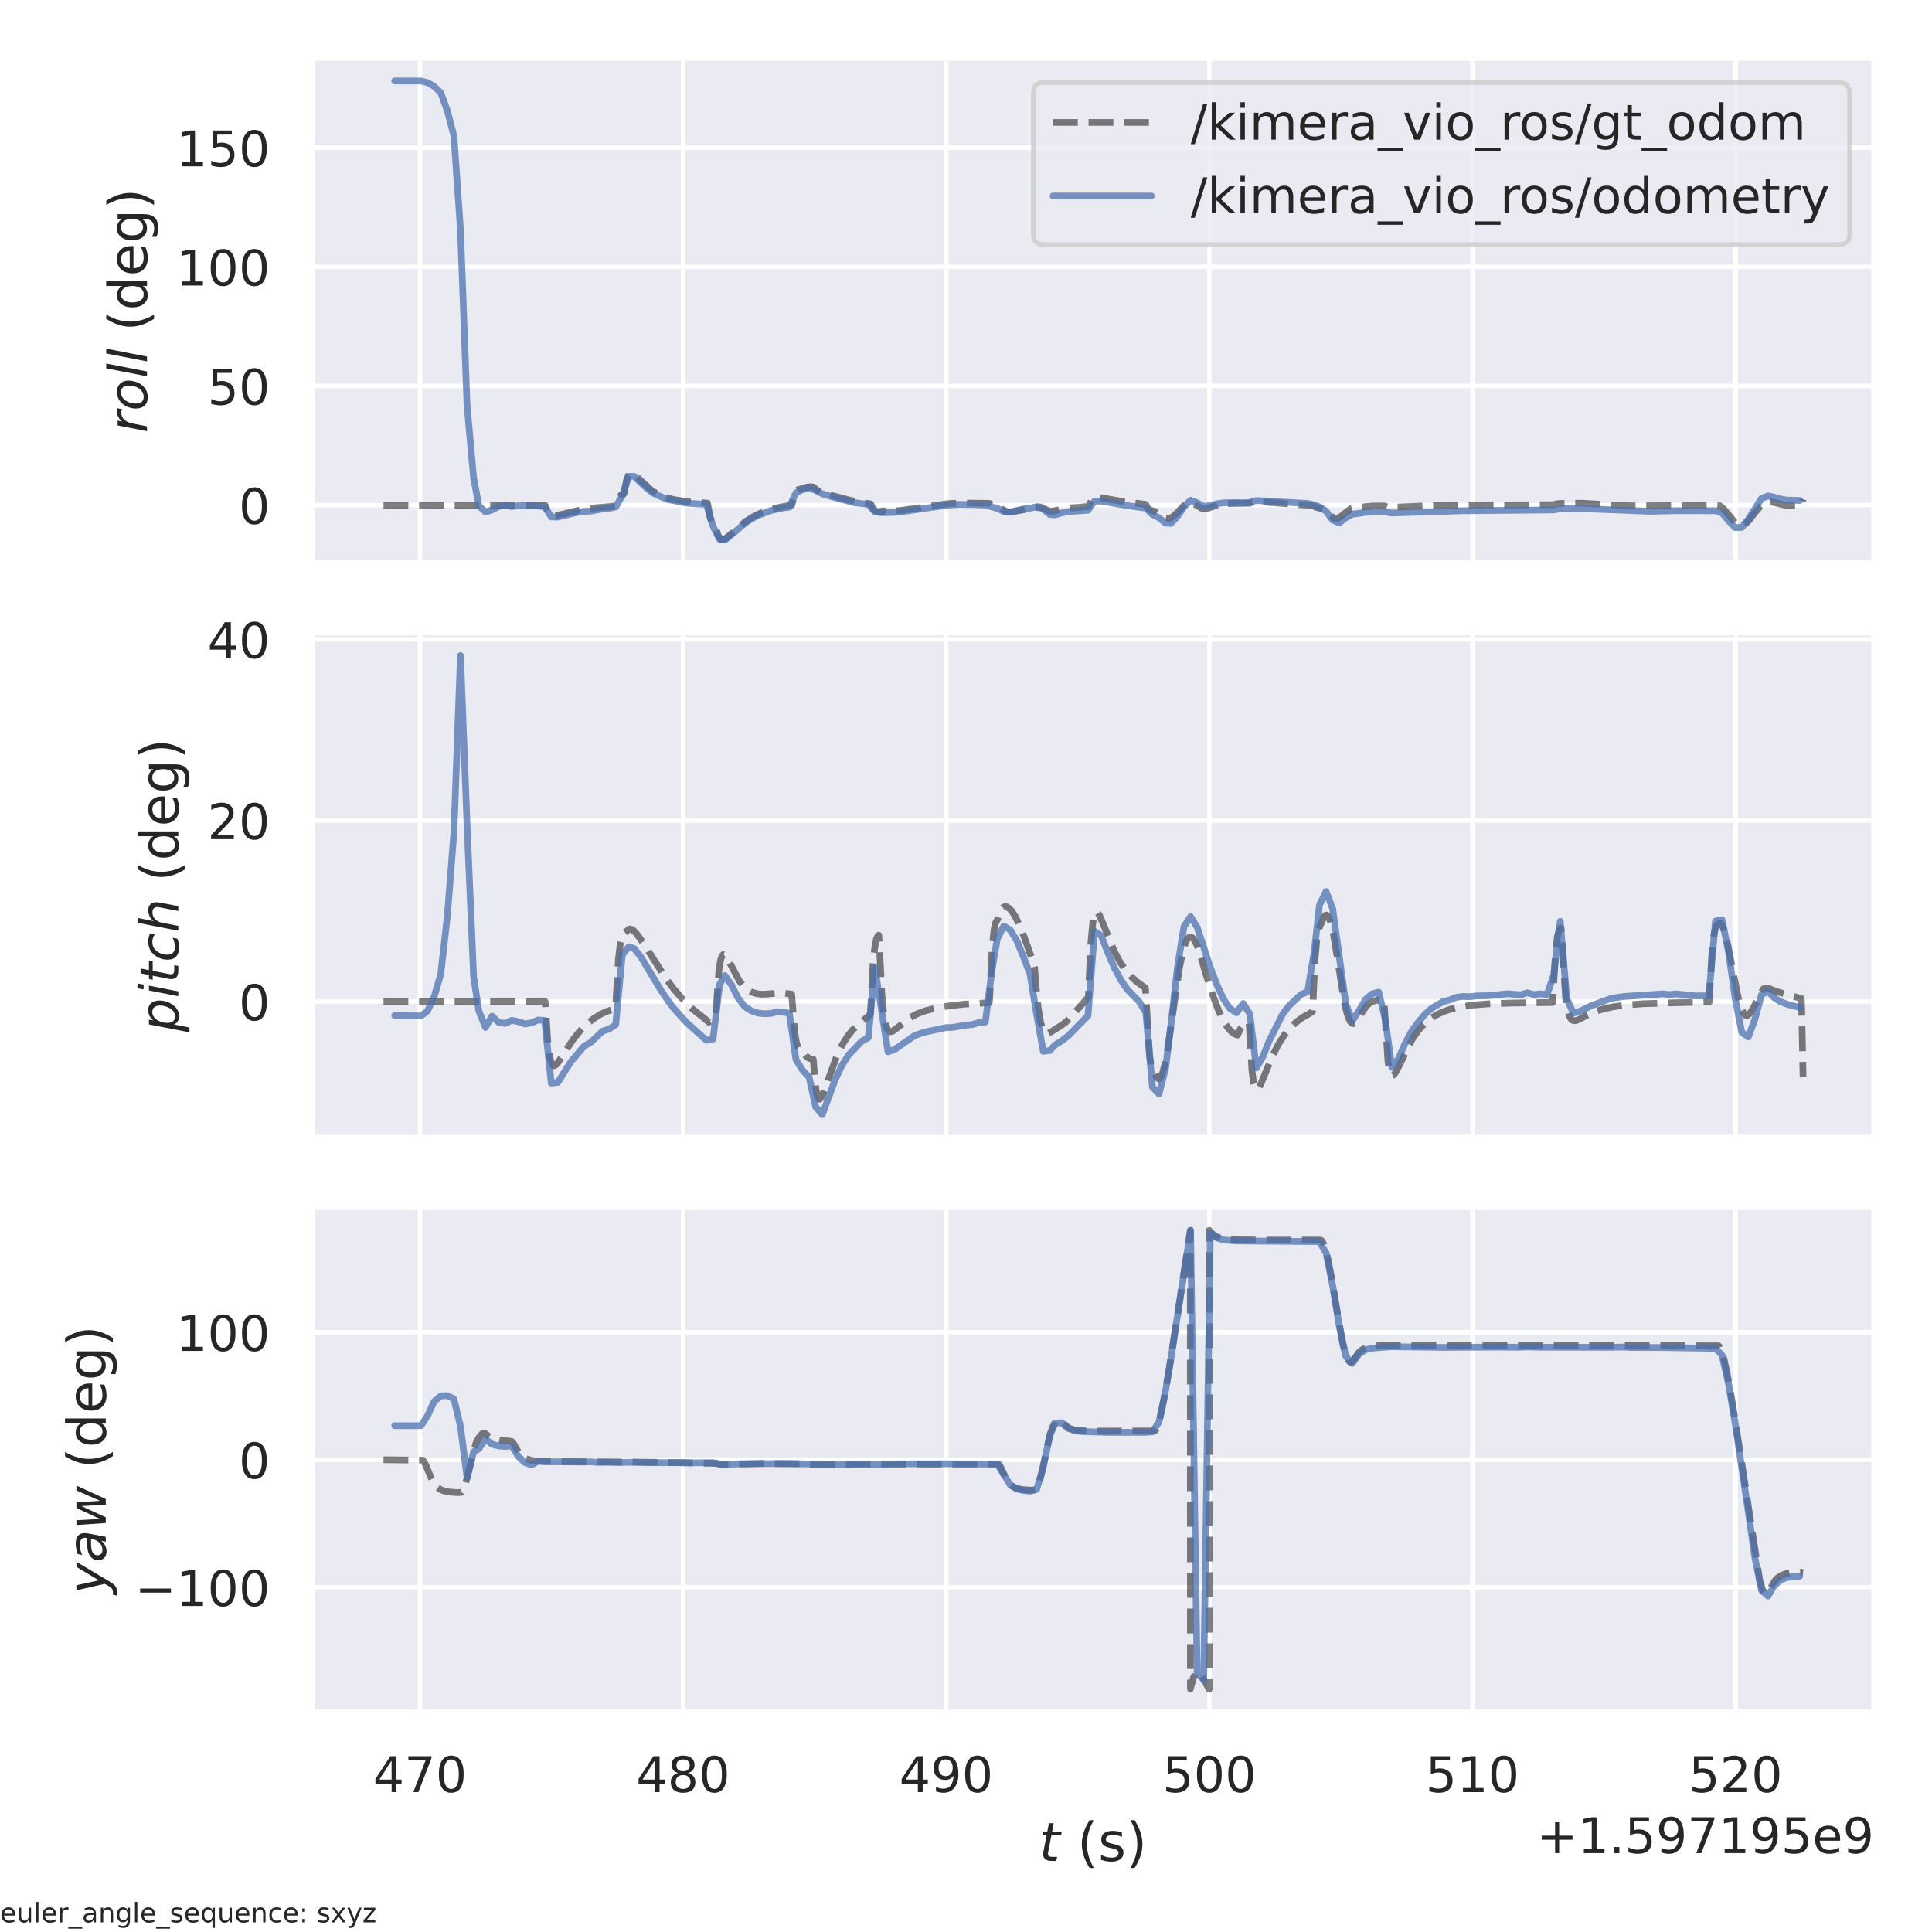 <?xml version="1.0" encoding="utf-8" standalone="no"?>
<!DOCTYPE svg PUBLIC "-//W3C//DTD SVG 1.1//EN"
  "http://www.w3.org/Graphics/SVG/1.1/DTD/svg11.dtd">
<!-- Created with matplotlib (https://matplotlib.org/) -->
<svg height="432pt" version="1.1" viewBox="0 0 432 432" width="432pt" xmlns="http://www.w3.org/2000/svg" xmlns:xlink="http://www.w3.org/1999/xlink">
 <defs>
  <style type="text/css">*{stroke-linecap:butt;stroke-linejoin:round;}</style>
 </defs>
 <g id="figure_1">
  <g id="patch_1">
   <path d="M 0 432 
L 432 432 
L 432 0 
L 0 0 
z
" style="fill:#ffffff;"/>
  </g>
  <g id="axes_1">
   <g id="patch_2">
    <path d="M 69.885 125.873 
L 419.04 125.873 
L 419.04 12.96 
L 69.885 12.96 
z
" style="fill:#eaeaf2;"/>
   </g>
   <g id="matplotlib.axis_1">
    <g id="xtick_1">
     <g id="line2d_1">
      <path clip-path="url(#pab11f652d5)" d="M 93.907 125.873 
L 93.907 12.96 
" style="fill:none;stroke:#ffffff;stroke-linecap:round;"/>
     </g>
    </g>
    <g id="xtick_2">
     <g id="line2d_2">
      <path clip-path="url(#pab11f652d5)" d="M 152.743 125.873 
L 152.743 12.96 
" style="fill:none;stroke:#ffffff;stroke-linecap:round;"/>
     </g>
    </g>
    <g id="xtick_3">
     <g id="line2d_3">
      <path clip-path="url(#pab11f652d5)" d="M 211.579 125.873 
L 211.579 12.96 
" style="fill:none;stroke:#ffffff;stroke-linecap:round;"/>
     </g>
    </g>
    <g id="xtick_4">
     <g id="line2d_4">
      <path clip-path="url(#pab11f652d5)" d="M 270.415 125.873 
L 270.415 12.96 
" style="fill:none;stroke:#ffffff;stroke-linecap:round;"/>
     </g>
    </g>
    <g id="xtick_5">
     <g id="line2d_5">
      <path clip-path="url(#pab11f652d5)" d="M 329.251 125.873 
L 329.251 12.96 
" style="fill:none;stroke:#ffffff;stroke-linecap:round;"/>
     </g>
    </g>
    <g id="xtick_6">
     <g id="line2d_6">
      <path clip-path="url(#pab11f652d5)" d="M 388.087 125.873 
L 388.087 12.96 
" style="fill:none;stroke:#ffffff;stroke-linecap:round;"/>
     </g>
    </g>
   </g>
   <g id="matplotlib.axis_2">
    <g id="ytick_1">
     <g id="line2d_7">
      <path clip-path="url(#pab11f652d5)" d="M 69.885 112.953 
L 419.04 112.953 
" style="fill:none;stroke:#ffffff;stroke-linecap:round;"/>
     </g>
     <g id="text_1">
      <!-- 0 -->
      <g style="fill:#262626;" transform="translate(53.386 117.132)scale(0.11 -0.11)">
       <defs>
        <path d="M 31.781 66.406 
Q 24.172 66.406 20.328 58.906 
Q 16.5 51.422 16.5 36.375 
Q 16.5 21.391 20.328 13.891 
Q 24.172 6.391 31.781 6.391 
Q 39.453 6.391 43.281 13.891 
Q 47.125 21.391 47.125 36.375 
Q 47.125 51.422 43.281 58.906 
Q 39.453 66.406 31.781 66.406 
z
M 31.781 74.219 
Q 44.047 74.219 50.516 64.516 
Q 56.984 54.828 56.984 36.375 
Q 56.984 17.969 50.516 8.266 
Q 44.047 -1.422 31.781 -1.422 
Q 19.531 -1.422 13.062 8.266 
Q 6.594 17.969 6.594 36.375 
Q 6.594 54.828 13.062 64.516 
Q 19.531 74.219 31.781 74.219 
z
" id="DejaVuSans-48"/>
       </defs>
       <use xlink:href="#DejaVuSans-48"/>
      </g>
     </g>
    </g>
    <g id="ytick_2">
     <g id="line2d_8">
      <path clip-path="url(#pab11f652d5)" d="M 69.885 86.307 
L 419.04 86.307 
" style="fill:none;stroke:#ffffff;stroke-linecap:round;"/>
     </g>
     <g id="text_2">
      <!-- 50 -->
      <g style="fill:#262626;" transform="translate(46.388 90.486)scale(0.11 -0.11)">
       <defs>
        <path d="M 10.797 72.906 
L 49.516 72.906 
L 49.516 64.594 
L 19.828 64.594 
L 19.828 46.734 
Q 21.969 47.469 24.109 47.828 
Q 26.266 48.188 28.422 48.188 
Q 40.625 48.188 47.75 41.5 
Q 54.891 34.812 54.891 23.391 
Q 54.891 11.625 47.562 5.094 
Q 40.234 -1.422 26.906 -1.422 
Q 22.312 -1.422 17.547 -0.641 
Q 12.797 0.141 7.719 1.703 
L 7.719 11.625 
Q 12.109 9.234 16.797 8.062 
Q 21.484 6.891 26.703 6.891 
Q 35.156 6.891 40.078 11.328 
Q 45.016 15.766 45.016 23.391 
Q 45.016 31 40.078 35.438 
Q 35.156 39.891 26.703 39.891 
Q 22.75 39.891 18.812 39.016 
Q 14.891 38.141 10.797 36.281 
z
" id="DejaVuSans-53"/>
       </defs>
       <use xlink:href="#DejaVuSans-53"/>
       <use x="63.623" xlink:href="#DejaVuSans-48"/>
      </g>
     </g>
    </g>
    <g id="ytick_3">
     <g id="line2d_9">
      <path clip-path="url(#pab11f652d5)" d="M 69.885 59.66 
L 419.04 59.66 
" style="fill:none;stroke:#ffffff;stroke-linecap:round;"/>
     </g>
     <g id="text_3">
      <!-- 100 -->
      <g style="fill:#262626;" transform="translate(39.389 63.839)scale(0.11 -0.11)">
       <defs>
        <path d="M 12.406 8.297 
L 28.516 8.297 
L 28.516 63.922 
L 10.984 60.406 
L 10.984 69.391 
L 28.422 72.906 
L 38.281 72.906 
L 38.281 8.297 
L 54.391 8.297 
L 54.391 0 
L 12.406 0 
z
" id="DejaVuSans-49"/>
       </defs>
       <use xlink:href="#DejaVuSans-49"/>
       <use x="63.623" xlink:href="#DejaVuSans-48"/>
       <use x="127.246" xlink:href="#DejaVuSans-48"/>
      </g>
     </g>
    </g>
    <g id="ytick_4">
     <g id="line2d_10">
      <path clip-path="url(#pab11f652d5)" d="M 69.885 33.013 
L 419.04 33.013 
" style="fill:none;stroke:#ffffff;stroke-linecap:round;"/>
     </g>
     <g id="text_4">
      <!-- 150 -->
      <g style="fill:#262626;" transform="translate(39.389 37.192)scale(0.11 -0.11)">
       <use xlink:href="#DejaVuSans-49"/>
       <use x="63.623" xlink:href="#DejaVuSans-53"/>
       <use x="127.246" xlink:href="#DejaVuSans-48"/>
      </g>
     </g>
    </g>
    <g id="text_5">
     <!-- $roll$ (deg) -->
     <g style="fill:#262626;" transform="translate(32.869 96.836)rotate(-90)scale(0.12 -0.12)">
      <defs>
       <path d="M 44.578 46.391 
Q 43.219 47.125 41.453 47.516 
Q 39.703 47.906 37.703 47.906 
Q 30.516 47.906 25.141 42.453 
Q 19.781 37.016 18.016 27.875 
L 12.5 0 
L 3.516 0 
L 14.203 54.688 
L 23.188 54.688 
L 21.484 46.188 
Q 25.047 50.922 30 53.453 
Q 34.969 56 40.578 56 
Q 42.047 56 43.453 55.828 
Q 44.875 55.672 46.297 55.281 
z
" id="DejaVuSans-Oblique-114"/>
       <path d="M 25.391 -1.422 
Q 15.766 -1.422 10.172 4.516 
Q 4.594 10.453 4.594 20.703 
Q 4.594 26.656 6.516 32.828 
Q 8.453 39.016 11.531 43.219 
Q 16.359 49.75 22.312 52.875 
Q 28.266 56 35.797 56 
Q 45.125 56 50.859 50.188 
Q 56.594 44.391 56.594 35.016 
Q 56.594 28.516 54.688 22.062 
Q 52.781 15.625 49.703 11.375 
Q 44.922 4.828 38.969 1.703 
Q 33.016 -1.422 25.391 -1.422 
z
M 13.922 21 
Q 13.922 13.578 17.016 9.891 
Q 20.125 6.203 26.422 6.203 
Q 35.453 6.203 41.375 14.078 
Q 47.312 21.969 47.312 34.078 
Q 47.312 41.156 44.141 44.766 
Q 40.969 48.391 34.812 48.391 
Q 29.734 48.391 25.781 46.016 
Q 21.828 43.656 18.703 38.812 
Q 16.406 35.203 15.156 30.562 
Q 13.922 25.922 13.922 21 
z
" id="DejaVuSans-Oblique-111"/>
       <path d="M 18.312 75.984 
L 27.297 75.984 
L 12.5 0 
L 3.516 0 
z
" id="DejaVuSans-Oblique-108"/>
       <path id="DejaVuSans-32"/>
       <path d="M 31 75.875 
Q 24.469 64.656 21.281 53.656 
Q 18.109 42.672 18.109 31.391 
Q 18.109 20.125 21.312 9.062 
Q 24.516 -2 31 -13.188 
L 23.188 -13.188 
Q 15.875 -1.703 12.234 9.375 
Q 8.594 20.453 8.594 31.391 
Q 8.594 42.281 12.203 53.312 
Q 15.828 64.359 23.188 75.875 
z
" id="DejaVuSans-40"/>
       <path d="M 45.406 46.391 
L 45.406 75.984 
L 54.391 75.984 
L 54.391 0 
L 45.406 0 
L 45.406 8.203 
Q 42.578 3.328 38.25 0.953 
Q 33.938 -1.422 27.875 -1.422 
Q 17.969 -1.422 11.734 6.484 
Q 5.516 14.406 5.516 27.297 
Q 5.516 40.188 11.734 48.094 
Q 17.969 56 27.875 56 
Q 33.938 56 38.25 53.625 
Q 42.578 51.266 45.406 46.391 
z
M 14.797 27.297 
Q 14.797 17.391 18.875 11.75 
Q 22.953 6.109 30.078 6.109 
Q 37.203 6.109 41.297 11.75 
Q 45.406 17.391 45.406 27.297 
Q 45.406 37.203 41.297 42.844 
Q 37.203 48.484 30.078 48.484 
Q 22.953 48.484 18.875 42.844 
Q 14.797 37.203 14.797 27.297 
z
" id="DejaVuSans-100"/>
       <path d="M 56.203 29.594 
L 56.203 25.203 
L 14.891 25.203 
Q 15.484 15.922 20.484 11.062 
Q 25.484 6.203 34.422 6.203 
Q 39.594 6.203 44.453 7.469 
Q 49.312 8.734 54.109 11.281 
L 54.109 2.781 
Q 49.266 0.734 44.188 -0.344 
Q 39.109 -1.422 33.891 -1.422 
Q 20.797 -1.422 13.156 6.188 
Q 5.516 13.812 5.516 26.812 
Q 5.516 40.234 12.766 48.109 
Q 20.016 56 32.328 56 
Q 43.359 56 49.781 48.891 
Q 56.203 41.797 56.203 29.594 
z
M 47.219 32.234 
Q 47.125 39.594 43.094 43.984 
Q 39.062 48.391 32.422 48.391 
Q 24.906 48.391 20.391 44.141 
Q 15.875 39.891 15.188 32.172 
z
" id="DejaVuSans-101"/>
       <path d="M 45.406 27.984 
Q 45.406 37.75 41.375 43.109 
Q 37.359 48.484 30.078 48.484 
Q 22.859 48.484 18.828 43.109 
Q 14.797 37.75 14.797 27.984 
Q 14.797 18.266 18.828 12.891 
Q 22.859 7.516 30.078 7.516 
Q 37.359 7.516 41.375 12.891 
Q 45.406 18.266 45.406 27.984 
z
M 54.391 6.781 
Q 54.391 -7.172 48.188 -13.984 
Q 42 -20.797 29.203 -20.797 
Q 24.469 -20.797 20.266 -20.094 
Q 16.062 -19.391 12.109 -17.922 
L 12.109 -9.188 
Q 16.062 -11.328 19.922 -12.344 
Q 23.781 -13.375 27.781 -13.375 
Q 36.625 -13.375 41.016 -8.766 
Q 45.406 -4.156 45.406 5.172 
L 45.406 9.625 
Q 42.625 4.781 38.281 2.391 
Q 33.938 0 27.875 0 
Q 17.828 0 11.672 7.656 
Q 5.516 15.328 5.516 27.984 
Q 5.516 40.672 11.672 48.328 
Q 17.828 56 27.875 56 
Q 33.938 56 38.281 53.609 
Q 42.625 51.219 45.406 46.391 
L 45.406 54.688 
L 54.391 54.688 
z
" id="DejaVuSans-103"/>
       <path d="M 8.016 75.875 
L 15.828 75.875 
Q 23.141 64.359 26.781 53.312 
Q 30.422 42.281 30.422 31.391 
Q 30.422 20.453 26.781 9.375 
Q 23.141 -1.703 15.828 -13.188 
L 8.016 -13.188 
Q 14.5 -2 17.703 9.062 
Q 20.906 20.125 20.906 31.391 
Q 20.906 42.672 17.703 53.656 
Q 14.5 64.656 8.016 75.875 
z
" id="DejaVuSans-41"/>
      </defs>
      <use transform="translate(0 0.016)" xlink:href="#DejaVuSans-Oblique-114"/>
      <use transform="translate(41.113 0.016)" xlink:href="#DejaVuSans-Oblique-111"/>
      <use transform="translate(102.295 0.016)" xlink:href="#DejaVuSans-Oblique-108"/>
      <use transform="translate(130.078 0.016)" xlink:href="#DejaVuSans-Oblique-108"/>
      <use transform="translate(157.861 0.016)" xlink:href="#DejaVuSans-32"/>
      <use transform="translate(189.648 0.016)" xlink:href="#DejaVuSans-40"/>
      <use transform="translate(228.662 0.016)" xlink:href="#DejaVuSans-100"/>
      <use transform="translate(292.139 0.016)" xlink:href="#DejaVuSans-101"/>
      <use transform="translate(353.662 0.016)" xlink:href="#DejaVuSans-103"/>
      <use transform="translate(417.139 0.016)" xlink:href="#DejaVuSans-41"/>
     </g>
    </g>
   </g>
   <g id="line2d_11">
    <path clip-path="url(#pab11f652d5)" d="M 85.756 112.953 
L 121.937 113.045 
L 122.613 114.688 
L 123.054 115.117 
L 123.555 115.3 
L 124.231 115.298 
L 125.495 115.027 
L 129.732 114.033 
L 132.909 113.565 
L 136.409 113.27 
L 137.643 113.15 
L 137.937 112.173 
L 138.408 111.161 
L 138.878 110.658 
L 139.378 110.456 
L 139.526 110.39 
L 139.702 109.282 
L 140.114 107.287 
L 140.526 106.288 
L 140.879 105.932 
L 141.231 105.87 
L 141.673 106.047 
L 142.349 106.6 
L 145.821 109.767 
L 147.203 110.57 
L 148.733 111.196 
L 150.498 111.673 
L 152.704 112.027 
L 156.233 112.334 
L 158.204 112.508 
L 158.322 113.189 
L 158.764 115.645 
L 159.175 116.917 
L 159.587 117.577 
L 160.117 118.27 
L 160.557 119.679 
L 160.97 120.357 
L 161.353 120.612 
L 161.764 120.615 
L 162.293 120.365 
L 163.176 119.649 
L 166.677 116.628 
L 168.324 115.577 
L 170.089 114.715 
L 172.148 113.966 
L 174.177 113.449 
L 177.06 112.924 
L 177.649 110.576 
L 178.09 109.778 
L 178.502 109.451 
L 178.973 109.363 
L 179.355 109.281 
L 180.267 108.951 
L 181.238 108.83 
L 181.914 108.919 
L 182.591 109.527 
L 183.502 110.008 
L 185.032 110.534 
L 189.827 111.804 
L 192.531 112.345 
L 194.707 112.672 
L 195.178 113.669 
L 195.649 114.163 
L 196.179 114.393 
L 196.649 114.394 
L 197.267 114.279 
L 198.914 114.282 
L 201.032 114.18 
L 203.885 113.791 
L 211.857 112.624 
L 214.828 112.45 
L 217.887 112.515 
L 220.741 112.549 
L 221.329 112.578 
L 221.829 113.005 
L 222.476 113.256 
L 223.741 113.645 
L 225.182 114.476 
L 225.918 114.506 
L 227.124 114.292 
L 229.565 113.859 
L 231.595 113.547 
L 232.095 113.323 
L 232.595 113.347 
L 233.242 113.629 
L 234.596 114.275 
L 235.331 114.293 
L 236.448 114.068 
L 238.361 113.612 
L 241.185 113.451 
L 243.391 113.223 
L 244.097 111.776 
L 244.568 111.384 
L 245.127 111.215 
L 245.919 111.232 
L 247.655 111.552 
L 251.597 112.251 
L 254.921 112.611 
L 256.186 112.785 
L 256.715 113.682 
L 257.215 114.074 
L 257.804 114.243 
L 258.451 114.416 
L 259.216 114.894 
L 260.627 115.828 
L 261.216 115.932 
L 261.775 115.804 
L 262.392 115.422 
L 263.214 114.619 
L 265.242 112.513 
L 265.801 112.254 
L 266.272 112.28 
L 266.86 112.563 
L 268.979 113.82 
L 269.596 113.806 
L 270.42 113.542 
L 272.42 112.837 
L 273.832 112.626 
L 275.861 112.572 
L 279.509 112.52 
L 280.068 112.254 
L 280.833 112.148 
L 282.245 112.22 
L 289.276 112.746 
L 293.659 113.049 
L 294.188 113.401 
L 294.865 113.579 
L 295.806 113.802 
L 296.424 114.281 
L 298.189 115.824 
L 298.748 115.948 
L 299.275 115.833 
L 299.835 115.472 
L 302.1 113.686 
L 302.923 113.504 
L 307.012 113.149 
L 309.6 113.132 
L 310.248 113.343 
L 311.277 113.429 
L 313.631 113.334 
L 321.19 113.017 
L 329.016 112.935 
L 347.399 112.847 
L 348.076 112.637 
L 349.164 112.566 
L 353.694 112.52 
L 358.665 112.806 
L 364.902 113.104 
L 369.814 113.094 
L 383.077 112.943 
L 384.607 113.117 
L 385.166 113.53 
L 385.961 114.441 
L 387.99 116.888 
L 388.696 117.345 
L 389.285 117.467 
L 389.843 117.35 
L 390.432 116.991 
L 391.167 116.26 
L 392.432 114.613 
L 393.579 113.26 
L 394.432 112.61 
L 395.197 112.291 
L 395.933 112.23 
L 396.785 112.403 
L 398.934 112.91 
L 400.698 113.045 
L 402.787 113.014 
L 402.963 112.364 
L 403.169 111.645 
L 403.169 111.645 
" style="fill:none;stroke:#000000;stroke-dasharray:5.55,2.4;stroke-dashoffset:0;stroke-opacity:0.5;stroke-width:1.5;"/>
   </g>
   <g id="line2d_12">
    <path clip-path="url(#pab11f652d5)" d="M 88.256 18.092 
L 94.14 18.104 
L 95.61 18.474 
L 97.081 19.324 
L 98.552 20.727 
L 100.023 24.729 
L 101.492 30.381 
L 102.964 51.346 
L 104.434 90.647 
L 105.905 106.918 
L 107.082 113.078 
L 108.552 114.477 
L 110.023 114.013 
L 111.494 113.251 
L 112.965 112.873 
L 114.436 113.266 
L 115.907 113.096 
L 118.848 113.011 
L 121.79 113.298 
L 123.26 115.589 
L 124.731 115.611 
L 129.143 114.565 
L 130.615 114.352 
L 132.085 114.277 
L 134.733 113.789 
L 136.204 113.668 
L 137.672 113.352 
L 139.143 110.864 
L 140.613 106.496 
L 141.791 106.53 
L 144.733 109.288 
L 146.203 110.37 
L 149.145 111.651 
L 153.557 112.498 
L 157.969 112.801 
L 159.44 117.701 
L 160.91 120.596 
L 162.088 120.74 
L 163.558 119.588 
L 166.5 117.052 
L 167.971 116.071 
L 169.442 115.262 
L 172.384 114.158 
L 175.031 113.563 
L 176.501 113.395 
L 177.973 110.181 
L 179.443 109.496 
L 180.914 109.084 
L 182.385 109.651 
L 183.855 110.42 
L 186.797 111.293 
L 191.21 112.433 
L 194.149 112.78 
L 195.619 114.439 
L 197.091 114.641 
L 200.031 114.577 
L 202.973 114.233 
L 211.504 112.973 
L 214.446 112.779 
L 217.387 112.821 
L 220.329 112.926 
L 222.976 113.676 
L 224.447 114.363 
L 225.918 114.535 
L 228.859 113.8 
L 230.331 113.642 
L 231.801 113.306 
L 233.272 113.86 
L 234.742 115.038 
L 235.919 115.119 
L 237.39 114.691 
L 238.861 114.396 
L 243.274 114.09 
L 244.744 112.069 
L 246.214 112.042 
L 252.096 113.059 
L 256.215 113.621 
L 257.686 115.036 
L 259.157 115.774 
L 260.627 116.975 
L 261.805 117.035 
L 263.273 115.485 
L 264.742 113.315 
L 266.213 111.856 
L 267.684 112.428 
L 269.155 113.235 
L 270.626 113.068 
L 272.097 112.647 
L 273.567 112.433 
L 276.509 112.385 
L 277.98 112.43 
L 279.451 112.35 
L 280.922 111.922 
L 292.394 112.57 
L 293.865 112.899 
L 295.042 113.314 
L 296.512 114.299 
L 297.983 116.278 
L 299.452 116.923 
L 300.923 115.788 
L 302.393 114.976 
L 305.335 114.572 
L 308.277 114.389 
L 309.748 114.48 
L 311.219 114.712 
L 327.103 114.203 
L 347.399 114.023 
L 348.87 113.735 
L 353.282 113.708 
L 368.873 114.328 
L 374.755 114.193 
L 383.577 114.207 
L 385.049 114.677 
L 386.519 116.462 
L 387.99 117.966 
L 389.461 117.937 
L 390.932 116.086 
L 393.873 111.46 
L 395.344 110.886 
L 396.521 111.124 
L 397.992 111.566 
L 399.462 111.819 
L 402.404 111.904 
L 402.404 111.904 
" style="fill:none;stroke:#4c72b0;stroke-linecap:round;stroke-opacity:0.75;stroke-width:1.5;"/>
   </g>
   <g id="patch_3">
    <path d="M 69.885 125.873 
L 69.885 12.96 
" style="fill:none;stroke:#ffffff;stroke-linecap:square;stroke-linejoin:miter;stroke-width:1.25;"/>
   </g>
   <g id="patch_4">
    <path d="M 419.04 125.873 
L 419.04 12.96 
" style="fill:none;stroke:#ffffff;stroke-linecap:square;stroke-linejoin:miter;stroke-width:1.25;"/>
   </g>
   <g id="patch_5">
    <path d="M 69.885 125.873 
L 419.04 125.873 
" style="fill:none;stroke:#ffffff;stroke-linecap:square;stroke-linejoin:miter;stroke-width:1.25;"/>
   </g>
   <g id="patch_6">
    <path d="M 69.885 12.96 
L 419.04 12.96 
" style="fill:none;stroke:#ffffff;stroke-linecap:square;stroke-linejoin:miter;stroke-width:1.25;"/>
   </g>
   <g id="legend_1">
    <g id="patch_7">
     <path d="M 233.252 54.664 
L 411.34 54.664 
Q 413.54 54.664 413.54 52.464 
L 413.54 20.66 
Q 413.54 18.46 411.34 18.46 
L 233.252 18.46 
Q 231.052 18.46 231.052 20.66 
L 231.052 52.464 
Q 231.052 54.664 233.252 54.664 
z
" style="fill:#eaeaf2;opacity:0.8;stroke:#cccccc;stroke-linejoin:miter;"/>
    </g>
    <g id="line2d_13">
     <path d="M 235.452 27.368 
L 257.452 27.368 
" style="fill:none;stroke:#000000;stroke-dasharray:5.55,2.4;stroke-dashoffset:0;stroke-opacity:0.5;stroke-width:1.5;"/>
    </g>
    <g id="line2d_14"/>
    <g id="text_6">
     <!-- /kimera_vio_ros/gt_odom -->
     <g style="fill:#262626;" transform="translate(266.252 31.218)scale(0.11 -0.11)">
      <defs>
       <path d="M 25.391 72.906 
L 33.688 72.906 
L 8.297 -9.281 
L 0 -9.281 
z
" id="DejaVuSans-47"/>
       <path d="M 9.078 75.984 
L 18.109 75.984 
L 18.109 31.109 
L 44.922 54.688 
L 56.391 54.688 
L 27.391 29.109 
L 57.625 0 
L 45.906 0 
L 18.109 26.703 
L 18.109 0 
L 9.078 0 
z
" id="DejaVuSans-107"/>
       <path d="M 9.422 54.688 
L 18.406 54.688 
L 18.406 0 
L 9.422 0 
z
M 9.422 75.984 
L 18.406 75.984 
L 18.406 64.594 
L 9.422 64.594 
z
" id="DejaVuSans-105"/>
       <path d="M 52 44.188 
Q 55.375 50.25 60.062 53.125 
Q 64.75 56 71.094 56 
Q 79.641 56 84.281 50.016 
Q 88.922 44.047 88.922 33.016 
L 88.922 0 
L 79.891 0 
L 79.891 32.719 
Q 79.891 40.578 77.094 44.375 
Q 74.312 48.188 68.609 48.188 
Q 61.625 48.188 57.562 43.547 
Q 53.516 38.922 53.516 30.906 
L 53.516 0 
L 44.484 0 
L 44.484 32.719 
Q 44.484 40.625 41.703 44.406 
Q 38.922 48.188 33.109 48.188 
Q 26.219 48.188 22.156 43.531 
Q 18.109 38.875 18.109 30.906 
L 18.109 0 
L 9.078 0 
L 9.078 54.688 
L 18.109 54.688 
L 18.109 46.188 
Q 21.188 51.219 25.484 53.609 
Q 29.781 56 35.688 56 
Q 41.656 56 45.828 52.969 
Q 50 49.953 52 44.188 
z
" id="DejaVuSans-109"/>
       <path d="M 41.109 46.297 
Q 39.594 47.172 37.812 47.578 
Q 36.031 48 33.891 48 
Q 26.266 48 22.188 43.047 
Q 18.109 38.094 18.109 28.812 
L 18.109 0 
L 9.078 0 
L 9.078 54.688 
L 18.109 54.688 
L 18.109 46.188 
Q 20.953 51.172 25.484 53.578 
Q 30.031 56 36.531 56 
Q 37.453 56 38.578 55.875 
Q 39.703 55.766 41.062 55.516 
z
" id="DejaVuSans-114"/>
       <path d="M 34.281 27.484 
Q 23.391 27.484 19.188 25 
Q 14.984 22.516 14.984 16.5 
Q 14.984 11.719 18.141 8.906 
Q 21.297 6.109 26.703 6.109 
Q 34.188 6.109 38.703 11.406 
Q 43.219 16.703 43.219 25.484 
L 43.219 27.484 
z
M 52.203 31.203 
L 52.203 0 
L 43.219 0 
L 43.219 8.297 
Q 40.141 3.328 35.547 0.953 
Q 30.953 -1.422 24.312 -1.422 
Q 15.922 -1.422 10.953 3.297 
Q 6 8.016 6 15.922 
Q 6 25.141 12.172 29.828 
Q 18.359 34.516 30.609 34.516 
L 43.219 34.516 
L 43.219 35.406 
Q 43.219 41.609 39.141 45 
Q 35.062 48.391 27.688 48.391 
Q 23 48.391 18.547 47.266 
Q 14.109 46.141 10.016 43.891 
L 10.016 52.203 
Q 14.938 54.109 19.578 55.047 
Q 24.219 56 28.609 56 
Q 40.484 56 46.344 49.844 
Q 52.203 43.703 52.203 31.203 
z
" id="DejaVuSans-97"/>
       <path d="M 50.984 -16.609 
L 50.984 -23.578 
L -0.984 -23.578 
L -0.984 -16.609 
z
" id="DejaVuSans-95"/>
       <path d="M 2.984 54.688 
L 12.5 54.688 
L 29.594 8.797 
L 46.688 54.688 
L 56.203 54.688 
L 35.688 0 
L 23.484 0 
z
" id="DejaVuSans-118"/>
       <path d="M 30.609 48.391 
Q 23.391 48.391 19.188 42.75 
Q 14.984 37.109 14.984 27.297 
Q 14.984 17.484 19.156 11.844 
Q 23.344 6.203 30.609 6.203 
Q 37.797 6.203 41.984 11.859 
Q 46.188 17.531 46.188 27.297 
Q 46.188 37.016 41.984 42.703 
Q 37.797 48.391 30.609 48.391 
z
M 30.609 56 
Q 42.328 56 49.016 48.375 
Q 55.719 40.766 55.719 27.297 
Q 55.719 13.875 49.016 6.219 
Q 42.328 -1.422 30.609 -1.422 
Q 18.844 -1.422 12.172 6.219 
Q 5.516 13.875 5.516 27.297 
Q 5.516 40.766 12.172 48.375 
Q 18.844 56 30.609 56 
z
" id="DejaVuSans-111"/>
       <path d="M 44.281 53.078 
L 44.281 44.578 
Q 40.484 46.531 36.375 47.5 
Q 32.281 48.484 27.875 48.484 
Q 21.188 48.484 17.844 46.438 
Q 14.5 44.391 14.5 40.281 
Q 14.5 37.156 16.891 35.375 
Q 19.281 33.594 26.516 31.984 
L 29.594 31.297 
Q 39.156 29.25 43.188 25.516 
Q 47.219 21.781 47.219 15.094 
Q 47.219 7.469 41.188 3.016 
Q 35.156 -1.422 24.609 -1.422 
Q 20.219 -1.422 15.453 -0.562 
Q 10.688 0.297 5.422 2 
L 5.422 11.281 
Q 10.406 8.688 15.234 7.391 
Q 20.062 6.109 24.812 6.109 
Q 31.156 6.109 34.562 8.281 
Q 37.984 10.453 37.984 14.406 
Q 37.984 18.062 35.516 20.016 
Q 33.062 21.969 24.703 23.781 
L 21.578 24.516 
Q 13.234 26.266 9.516 29.906 
Q 5.812 33.547 5.812 39.891 
Q 5.812 47.609 11.281 51.797 
Q 16.75 56 26.812 56 
Q 31.781 56 36.172 55.266 
Q 40.578 54.547 44.281 53.078 
z
" id="DejaVuSans-115"/>
       <path d="M 18.312 70.219 
L 18.312 54.688 
L 36.812 54.688 
L 36.812 47.703 
L 18.312 47.703 
L 18.312 18.016 
Q 18.312 11.328 20.141 9.422 
Q 21.969 7.516 27.594 7.516 
L 36.812 7.516 
L 36.812 0 
L 27.594 0 
Q 17.188 0 13.234 3.875 
Q 9.281 7.766 9.281 18.016 
L 9.281 47.703 
L 2.688 47.703 
L 2.688 54.688 
L 9.281 54.688 
L 9.281 70.219 
z
" id="DejaVuSans-116"/>
      </defs>
      <use xlink:href="#DejaVuSans-47"/>
      <use x="33.691" xlink:href="#DejaVuSans-107"/>
      <use x="91.602" xlink:href="#DejaVuSans-105"/>
      <use x="119.385" xlink:href="#DejaVuSans-109"/>
      <use x="216.797" xlink:href="#DejaVuSans-101"/>
      <use x="278.32" xlink:href="#DejaVuSans-114"/>
      <use x="319.434" xlink:href="#DejaVuSans-97"/>
      <use x="380.713" xlink:href="#DejaVuSans-95"/>
      <use x="430.713" xlink:href="#DejaVuSans-118"/>
      <use x="489.893" xlink:href="#DejaVuSans-105"/>
      <use x="517.676" xlink:href="#DejaVuSans-111"/>
      <use x="578.857" xlink:href="#DejaVuSans-95"/>
      <use x="628.857" xlink:href="#DejaVuSans-114"/>
      <use x="667.721" xlink:href="#DejaVuSans-111"/>
      <use x="728.902" xlink:href="#DejaVuSans-115"/>
      <use x="781.002" xlink:href="#DejaVuSans-47"/>
      <use x="814.693" xlink:href="#DejaVuSans-103"/>
      <use x="878.17" xlink:href="#DejaVuSans-116"/>
      <use x="917.379" xlink:href="#DejaVuSans-95"/>
      <use x="967.379" xlink:href="#DejaVuSans-111"/>
      <use x="1028.561" xlink:href="#DejaVuSans-100"/>
      <use x="1092.037" xlink:href="#DejaVuSans-111"/>
      <use x="1153.219" xlink:href="#DejaVuSans-109"/>
     </g>
    </g>
    <g id="line2d_15">
     <path d="M 235.452 43.82 
L 257.452 43.82 
" style="fill:none;stroke:#4c72b0;stroke-linecap:round;stroke-opacity:0.75;stroke-width:1.5;"/>
    </g>
    <g id="line2d_16"/>
    <g id="text_7">
     <!-- /kimera_vio_ros/odometry -->
     <g style="fill:#262626;" transform="translate(266.252 47.67)scale(0.11 -0.11)">
      <defs>
       <path d="M 32.172 -5.078 
Q 28.375 -14.844 24.75 -17.812 
Q 21.141 -20.797 15.094 -20.797 
L 7.906 -20.797 
L 7.906 -13.281 
L 13.188 -13.281 
Q 16.891 -13.281 18.938 -11.516 
Q 21 -9.766 23.484 -3.219 
L 25.094 0.875 
L 2.984 54.688 
L 12.5 54.688 
L 29.594 11.922 
L 46.688 54.688 
L 56.203 54.688 
z
" id="DejaVuSans-121"/>
      </defs>
      <use xlink:href="#DejaVuSans-47"/>
      <use x="33.691" xlink:href="#DejaVuSans-107"/>
      <use x="91.602" xlink:href="#DejaVuSans-105"/>
      <use x="119.385" xlink:href="#DejaVuSans-109"/>
      <use x="216.797" xlink:href="#DejaVuSans-101"/>
      <use x="278.32" xlink:href="#DejaVuSans-114"/>
      <use x="319.434" xlink:href="#DejaVuSans-97"/>
      <use x="380.713" xlink:href="#DejaVuSans-95"/>
      <use x="430.713" xlink:href="#DejaVuSans-118"/>
      <use x="489.893" xlink:href="#DejaVuSans-105"/>
      <use x="517.676" xlink:href="#DejaVuSans-111"/>
      <use x="578.857" xlink:href="#DejaVuSans-95"/>
      <use x="628.857" xlink:href="#DejaVuSans-114"/>
      <use x="667.721" xlink:href="#DejaVuSans-111"/>
      <use x="728.902" xlink:href="#DejaVuSans-115"/>
      <use x="781.002" xlink:href="#DejaVuSans-47"/>
      <use x="814.693" xlink:href="#DejaVuSans-111"/>
      <use x="875.875" xlink:href="#DejaVuSans-100"/>
      <use x="939.352" xlink:href="#DejaVuSans-111"/>
      <use x="1000.533" xlink:href="#DejaVuSans-109"/>
      <use x="1097.945" xlink:href="#DejaVuSans-101"/>
      <use x="1159.469" xlink:href="#DejaVuSans-116"/>
      <use x="1198.678" xlink:href="#DejaVuSans-114"/>
      <use x="1239.791" xlink:href="#DejaVuSans-121"/>
     </g>
    </g>
   </g>
  </g>
  <g id="axes_2">
   <g id="patch_8">
    <path d="M 69.885 254.366 
L 419.04 254.366 
L 419.04 141.454 
L 69.885 141.454 
z
" style="fill:#eaeaf2;"/>
   </g>
   <g id="matplotlib.axis_3">
    <g id="xtick_7">
     <g id="line2d_17">
      <path clip-path="url(#pbe726c2c31)" d="M 93.907 254.366 
L 93.907 141.454 
" style="fill:none;stroke:#ffffff;stroke-linecap:round;"/>
     </g>
    </g>
    <g id="xtick_8">
     <g id="line2d_18">
      <path clip-path="url(#pbe726c2c31)" d="M 152.743 254.366 
L 152.743 141.454 
" style="fill:none;stroke:#ffffff;stroke-linecap:round;"/>
     </g>
    </g>
    <g id="xtick_9">
     <g id="line2d_19">
      <path clip-path="url(#pbe726c2c31)" d="M 211.579 254.366 
L 211.579 141.454 
" style="fill:none;stroke:#ffffff;stroke-linecap:round;"/>
     </g>
    </g>
    <g id="xtick_10">
     <g id="line2d_20">
      <path clip-path="url(#pbe726c2c31)" d="M 270.415 254.366 
L 270.415 141.454 
" style="fill:none;stroke:#ffffff;stroke-linecap:round;"/>
     </g>
    </g>
    <g id="xtick_11">
     <g id="line2d_21">
      <path clip-path="url(#pbe726c2c31)" d="M 329.251 254.366 
L 329.251 141.454 
" style="fill:none;stroke:#ffffff;stroke-linecap:round;"/>
     </g>
    </g>
    <g id="xtick_12">
     <g id="line2d_22">
      <path clip-path="url(#pbe726c2c31)" d="M 388.087 254.366 
L 388.087 141.454 
" style="fill:none;stroke:#ffffff;stroke-linecap:round;"/>
     </g>
    </g>
   </g>
   <g id="matplotlib.axis_4">
    <g id="ytick_5">
     <g id="line2d_23">
      <path clip-path="url(#pbe726c2c31)" d="M 69.885 223.947 
L 419.04 223.947 
" style="fill:none;stroke:#ffffff;stroke-linecap:round;"/>
     </g>
     <g id="text_8">
      <!-- 0 -->
      <g style="fill:#262626;" transform="translate(53.386 228.126)scale(0.11 -0.11)">
       <use xlink:href="#DejaVuSans-48"/>
      </g>
     </g>
    </g>
    <g id="ytick_6">
     <g id="line2d_24">
      <path clip-path="url(#pbe726c2c31)" d="M 69.885 183.461 
L 419.04 183.461 
" style="fill:none;stroke:#ffffff;stroke-linecap:round;"/>
     </g>
     <g id="text_9">
      <!-- 20 -->
      <g style="fill:#262626;" transform="translate(46.388 187.64)scale(0.11 -0.11)">
       <defs>
        <path d="M 19.188 8.297 
L 53.609 8.297 
L 53.609 0 
L 7.328 0 
L 7.328 8.297 
Q 12.938 14.109 22.625 23.891 
Q 32.328 33.688 34.812 36.531 
Q 39.547 41.844 41.422 45.531 
Q 43.312 49.219 43.312 52.781 
Q 43.312 58.594 39.234 62.25 
Q 35.156 65.922 28.609 65.922 
Q 23.969 65.922 18.812 64.312 
Q 13.672 62.703 7.812 59.422 
L 7.812 69.391 
Q 13.766 71.781 18.938 73 
Q 24.125 74.219 28.422 74.219 
Q 39.75 74.219 46.484 68.547 
Q 53.219 62.891 53.219 53.422 
Q 53.219 48.922 51.531 44.891 
Q 49.859 40.875 45.406 35.406 
Q 44.188 33.984 37.641 27.219 
Q 31.109 20.453 19.188 8.297 
z
" id="DejaVuSans-50"/>
       </defs>
       <use xlink:href="#DejaVuSans-50"/>
       <use x="63.623" xlink:href="#DejaVuSans-48"/>
      </g>
     </g>
    </g>
    <g id="ytick_7">
     <g id="line2d_25">
      <path clip-path="url(#pbe726c2c31)" d="M 69.885 142.975 
L 419.04 142.975 
" style="fill:none;stroke:#ffffff;stroke-linecap:round;"/>
     </g>
     <g id="text_10">
      <!-- 40 -->
      <g style="fill:#262626;" transform="translate(46.388 147.154)scale(0.11 -0.11)">
       <defs>
        <path d="M 37.797 64.312 
L 12.891 25.391 
L 37.797 25.391 
z
M 35.203 72.906 
L 47.609 72.906 
L 47.609 25.391 
L 58.016 25.391 
L 58.016 17.188 
L 47.609 17.188 
L 47.609 0 
L 37.797 0 
L 37.797 17.188 
L 4.891 17.188 
L 4.891 26.703 
z
" id="DejaVuSans-52"/>
       </defs>
       <use xlink:href="#DejaVuSans-52"/>
       <use x="63.623" xlink:href="#DejaVuSans-48"/>
      </g>
     </g>
    </g>
    <g id="text_11">
     <!-- $pitch$ (deg) -->
     <g style="fill:#262626;" transform="translate(39.867 230.79)rotate(-90)scale(0.12 -0.12)">
      <defs>
       <path d="M 49.609 33.688 
Q 49.609 40.875 46.484 44.672 
Q 43.359 48.484 37.5 48.484 
Q 33.5 48.484 29.859 46.438 
Q 26.219 44.391 23.391 40.484 
Q 20.609 36.625 18.938 31.156 
Q 17.281 25.688 17.281 20.312 
Q 17.281 13.484 20.406 9.797 
Q 23.531 6.109 29.297 6.109 
Q 33.547 6.109 37.188 8.109 
Q 40.828 10.109 43.406 13.922 
Q 46.188 17.922 47.891 23.344 
Q 49.609 28.766 49.609 33.688 
z
M 21.781 46.391 
Q 25.391 51.125 30.297 53.562 
Q 35.203 56 41.219 56 
Q 49.609 56 54.25 50.5 
Q 58.891 45.016 58.891 35.109 
Q 58.891 27 56 19.656 
Q 53.125 12.312 47.703 6.5 
Q 44.094 2.641 39.547 0.609 
Q 35.016 -1.422 29.984 -1.422 
Q 24.172 -1.422 20.219 1 
Q 16.266 3.422 14.312 8.203 
L 8.688 -20.797 
L -0.297 -20.797 
L 14.406 54.688 
L 23.391 54.688 
z
" id="DejaVuSans-Oblique-112"/>
       <path d="M 18.312 75.984 
L 27.297 75.984 
L 25.094 64.594 
L 16.109 64.594 
z
M 14.203 54.688 
L 23.188 54.688 
L 12.5 0 
L 3.516 0 
z
" id="DejaVuSans-Oblique-105"/>
       <path d="M 42.281 54.688 
L 40.922 47.703 
L 23 47.703 
L 17.188 18.016 
Q 16.891 16.359 16.75 15.234 
Q 16.609 14.109 16.609 13.484 
Q 16.609 10.359 18.484 8.938 
Q 20.359 7.516 24.516 7.516 
L 33.594 7.516 
L 32.078 0 
L 23.484 0 
Q 15.484 0 11.547 3.125 
Q 7.625 6.25 7.625 12.594 
Q 7.625 13.719 7.766 15.062 
Q 7.906 16.406 8.203 18.016 
L 14.016 47.703 
L 6.391 47.703 
L 7.812 54.688 
L 15.281 54.688 
L 18.312 70.219 
L 27.297 70.219 
L 24.312 54.688 
z
" id="DejaVuSans-Oblique-116"/>
       <path d="M 53.609 52.594 
L 51.812 43.703 
Q 48.578 46.047 44.938 47.219 
Q 41.312 48.391 37.406 48.391 
Q 33.109 48.391 29.219 46.875 
Q 25.344 45.359 22.703 42.578 
Q 18.5 38.328 16.203 32.609 
Q 13.922 26.906 13.922 20.797 
Q 13.922 13.422 17.609 9.812 
Q 21.297 6.203 28.812 6.203 
Q 32.516 6.203 36.688 7.328 
Q 40.875 8.453 45.406 10.688 
L 43.703 1.812 
Q 39.797 0.203 35.672 -0.609 
Q 31.547 -1.422 27.203 -1.422 
Q 16.312 -1.422 10.453 4.016 
Q 4.594 9.469 4.594 19.578 
Q 4.594 28.078 7.641 35.234 
Q 10.688 42.391 16.703 48.094 
Q 20.797 52 26.312 54 
Q 31.844 56 38.375 56 
Q 42.188 56 45.938 55.141 
Q 49.703 54.297 53.609 52.594 
z
" id="DejaVuSans-Oblique-99"/>
       <path d="M 55.719 33.016 
L 49.312 0 
L 40.281 0 
L 46.688 32.672 
Q 47.125 34.969 47.359 36.719 
Q 47.609 38.484 47.609 39.5 
Q 47.609 43.609 45.016 45.891 
Q 42.438 48.188 37.797 48.188 
Q 30.562 48.188 25.266 43.297 
Q 19.969 38.422 18.406 30.328 
L 12.5 0 
L 3.516 0 
L 18.312 75.984 
L 27.297 75.984 
L 21.484 46.094 
Q 24.906 50.688 30.219 53.344 
Q 35.547 56 41.406 56 
Q 48.641 56 52.609 52.094 
Q 56.594 48.188 56.594 41.109 
Q 56.594 39.359 56.375 37.359 
Q 56.156 35.359 55.719 33.016 
z
" id="DejaVuSans-Oblique-104"/>
      </defs>
      <use transform="translate(0 0.016)" xlink:href="#DejaVuSans-Oblique-112"/>
      <use transform="translate(63.477 0.016)" xlink:href="#DejaVuSans-Oblique-105"/>
      <use transform="translate(91.26 0.016)" xlink:href="#DejaVuSans-Oblique-116"/>
      <use transform="translate(130.469 0.016)" xlink:href="#DejaVuSans-Oblique-99"/>
      <use transform="translate(185.449 0.016)" xlink:href="#DejaVuSans-Oblique-104"/>
      <use transform="translate(248.828 0.016)" xlink:href="#DejaVuSans-32"/>
      <use transform="translate(280.615 0.016)" xlink:href="#DejaVuSans-40"/>
      <use transform="translate(319.629 0.016)" xlink:href="#DejaVuSans-100"/>
      <use transform="translate(383.105 0.016)" xlink:href="#DejaVuSans-101"/>
      <use transform="translate(444.629 0.016)" xlink:href="#DejaVuSans-103"/>
      <use transform="translate(508.105 0.016)" xlink:href="#DejaVuSans-41"/>
     </g>
    </g>
   </g>
   <g id="line2d_26">
    <path clip-path="url(#pbe726c2c31)" d="M 85.756 223.947 
L 121.878 223.962 
L 121.966 224.872 
L 122.525 233.571 
L 122.937 236.518 
L 123.319 237.797 
L 123.643 238.228 
L 123.937 238.293 
L 124.29 238.108 
L 124.789 237.557 
L 125.76 236.085 
L 128.143 232.432 
L 129.644 230.566 
L 131.143 229.053 
L 132.703 227.798 
L 134.35 226.758 
L 135.557 226.211 
L 137.613 225.448 
L 137.701 224.379 
L 138.29 214.355 
L 138.701 210.933 
L 139.085 209.333 
L 139.408 208.76 
L 140.761 207.713 
L 141.202 207.787 
L 141.702 208.112 
L 142.409 208.873 
L 143.643 210.605 
L 146.497 215.009 
L 148.792 218.626 
L 150.615 221.08 
L 152.615 223.39 
L 154.822 225.581 
L 156.322 226.8 
L 157.616 227.793 
L 158.469 228.574 
L 159.263 228.166 
L 159.97 227.675 
L 160.058 226.845 
L 160.764 216.801 
L 161.146 214.568 
L 161.499 213.642 
L 161.794 213.414 
L 162.058 213.496 
L 162.411 213.884 
L 163 214.924 
L 165.324 219.341 
L 166.264 220.499 
L 167.206 221.31 
L 168.177 221.855 
L 169.235 222.188 
L 170.412 222.319 
L 171.854 222.241 
L 174.678 221.991 
L 177.002 222.286 
L 177.09 223.153 
L 177.649 230.478 
L 178.06 233.06 
L 178.443 234.232 
L 178.766 234.639 
L 179.061 234.707 
L 179.237 234.789 
L 180.208 236.119 
L 180.855 236.614 
L 181.443 236.79 
L 181.855 236.872 
L 182.003 238.805 
L 182.385 243.184 
L 182.738 245.094 
L 183.032 245.717 
L 183.267 245.792 
L 183.502 245.604 
L 183.855 244.99 
L 184.502 243.318 
L 187.15 236.027 
L 188.327 233.621 
L 189.474 231.767 
L 190.651 230.284 
L 191.913 229.054 
L 193.796 227.511 
L 194.619 226.806 
L 194.737 224.641 
L 195.178 216.046 
L 195.59 211.879 
L 195.972 209.966 
L 196.296 209.257 
L 196.473 209.108 
L 196.502 209.147 
L 196.59 210.46 
L 197.179 222.368 
L 197.62 226.843 
L 198.031 229.069 
L 198.444 230.181 
L 198.826 230.61 
L 199.179 230.696 
L 199.62 230.557 
L 200.326 230.058 
L 203.562 227.505 
L 205.092 226.696 
L 206.798 226.05 
L 208.916 225.496 
L 211.915 224.961 
L 215.592 224.525 
L 219.035 224.346 
L 221.211 224.184 
L 221.299 223.018 
L 221.888 211.436 
L 222.3 207.758 
L 222.653 206.264 
L 222.946 205.768 
L 223.094 205.523 
L 223.858 203.469 
L 224.3 202.904 
L 224.712 202.73 
L 225.153 202.788 
L 225.654 203.093 
L 226.241 203.724 
L 226.977 204.864 
L 227.888 206.719 
L 229.095 209.725 
L 231.095 215.418 
L 231.33 216.314 
L 231.654 220.565 
L 232.154 225.499 
L 232.654 228.453 
L 233.125 230.07 
L 233.536 230.81 
L 233.889 231.059 
L 234.272 231.053 
L 235.008 230.74 
L 236.154 229.994 
L 237.243 229.332 
L 238.155 228.684 
L 239.332 227.508 
L 243.362 222.976 
L 243.538 218.702 
L 243.95 210.514 
L 244.362 206.294 
L 244.715 204.594 
L 245.009 204.029 
L 245.243 203.952 
L 245.508 204.14 
L 245.89 204.752 
L 246.567 206.34 
L 249.125 212.655 
L 250.361 214.982 
L 251.567 216.79 
L 252.803 218.251 
L 254.126 219.471 
L 255.685 220.611 
L 256.097 220.884 
L 256.156 221.393 
L 257.038 236.098 
L 257.421 238.355 
L 257.774 239.288 
L 258.303 240.213 
L 258.715 240.989 
L 259.039 241.207 
L 259.304 241.12 
L 259.598 240.741 
L 259.98 239.802 
L 260.451 237.986 
L 261.068 234.641 
L 262.039 227.959 
L 263.713 216.465 
L 264.477 212.713 
L 265.066 210.794 
L 265.536 209.909 
L 265.949 209.564 
L 266.302 209.531 
L 266.655 209.727 
L 267.066 210.219 
L 267.596 211.243 
L 268.272 213.105 
L 269.566 217.532 
L 270.979 221.989 
L 272.42 225.803 
L 273.538 228.188 
L 274.479 229.713 
L 275.303 230.658 
L 276.068 231.216 
L 276.715 231.434 
L 276.891 231.015 
L 277.391 229.979 
L 277.951 229.31 
L 278.657 228.832 
L 279.275 228.586 
L 279.362 229.651 
L 279.922 239.197 
L 280.304 242.125 
L 280.657 243.332 
L 280.922 243.631 
L 281.156 243.603 
L 281.451 243.297 
L 281.922 242.429 
L 282.922 239.976 
L 284.657 235.83 
L 285.922 233.385 
L 287.157 231.464 
L 288.423 229.899 
L 289.746 228.616 
L 291.158 227.56 
L 292.688 226.694 
L 293.482 226.211 
L 293.6 223.849 
L 294.041 214.568 
L 294.453 209.976 
L 294.835 207.829 
L 295.159 207.019 
L 295.424 206.475 
L 295.983 205.101 
L 296.365 204.656 
L 296.66 204.619 
L 296.925 204.829 
L 297.248 205.408 
L 297.66 206.655 
L 298.189 209.03 
L 298.925 213.485 
L 300.687 224.662 
L 301.363 227.177 
L 301.893 228.39 
L 302.305 228.832 
L 302.629 228.879 
L 302.952 228.683 
L 303.393 228.108 
L 305.57 224.869 
L 306.364 224.225 
L 307.218 223.818 
L 308.247 223.588 
L 309.424 223.529 
L 309.483 223.984 
L 310.365 237.545 
L 310.748 239.565 
L 311.072 240.31 
L 311.336 240.484 
L 311.601 240.388 
L 311.954 239.981 
L 312.542 238.905 
L 315.896 232.174 
L 317.131 230.425 
L 318.367 229.048 
L 319.66 227.928 
L 321.073 227 
L 322.631 226.243 
L 324.426 225.624 
L 326.573 225.125 
L 329.28 224.736 
L 332.898 224.454 
L 338.31 224.274 
L 347.163 224.158 
L 347.252 222.995 
L 347.811 212.902 
L 348.223 209.448 
L 348.576 208.032 
L 348.9 207.526 
L 349.046 207.481 
L 349.105 207.945 
L 350.076 223.181 
L 350.517 225.885 
L 350.959 227.308 
L 351.37 227.954 
L 351.782 228.213 
L 352.253 228.236 
L 352.93 228.014 
L 354.606 227.13 
L 356.518 226.249 
L 358.43 225.62 
L 360.665 225.127 
L 363.549 224.73 
L 367.402 224.438 
L 372.754 224.272 
L 382.195 224.018 
L 382.342 221.082 
L 382.783 213.167 
L 383.195 209.271 
L 383.577 207.492 
L 383.901 206.873 
L 384.607 206.385 
L 384.871 206.596 
L 385.224 207.235 
L 385.696 208.6 
L 386.343 211.238 
L 387.373 216.565 
L 388.696 223.193 
L 389.373 225.53 
L 389.902 226.625 
L 390.314 227.023 
L 390.667 227.069 
L 391.02 226.876 
L 391.49 226.32 
L 392.167 225.122 
L 394.256 221.185 
L 394.727 220.914 
L 395.197 220.903 
L 395.844 221.152 
L 397.138 221.683 
L 401.874 223.013 
L 402.757 223.248 
L 402.845 225.088 
L 403.169 240.785 
L 403.169 240.785 
" style="fill:none;stroke:#000000;stroke-dasharray:5.55,2.4;stroke-dashoffset:0;stroke-opacity:0.5;stroke-width:1.5;"/>
   </g>
   <g id="line2d_27">
    <path clip-path="url(#pbe726c2c31)" d="M 88.256 227.089 
L 94.14 227.164 
L 95.61 226.057 
L 97.081 222.866 
L 98.552 217.824 
L 100.023 204.852 
L 101.492 186.237 
L 102.964 146.586 
L 104.434 184.341 
L 105.905 218.449 
L 107.082 226.102 
L 108.552 229.726 
L 110.023 227.205 
L 111.494 228.605 
L 112.965 228.84 
L 114.436 228.146 
L 115.907 228.433 
L 117.377 228.949 
L 118.848 228.711 
L 120.319 228.068 
L 121.79 228.171 
L 123.26 242.185 
L 124.731 242.033 
L 127.673 237.36 
L 130.615 233.92 
L 132.085 233.083 
L 134.733 230.569 
L 136.204 230.091 
L 137.672 229.102 
L 139.143 213.5 
L 140.613 211.686 
L 141.791 212.094 
L 143.261 213.905 
L 147.674 221.237 
L 149.145 223.444 
L 150.615 225.423 
L 153.557 228.683 
L 157.969 232.622 
L 159.44 232.336 
L 160.91 220.105 
L 162.088 218.141 
L 163.558 220.236 
L 165.03 223.149 
L 166.5 225.051 
L 167.971 226.003 
L 169.442 226.524 
L 170.912 226.673 
L 172.384 226.607 
L 173.853 226.22 
L 175.031 226.306 
L 176.501 226.576 
L 177.973 236.897 
L 179.443 239.309 
L 180.914 240.83 
L 182.385 247.495 
L 183.855 249.234 
L 186.797 241.317 
L 188.269 238.179 
L 189.739 235.898 
L 192.678 232.827 
L 194.149 232.027 
L 195.619 216.354 
L 198.561 235.194 
L 200.031 234.676 
L 204.444 231.598 
L 205.621 231.151 
L 207.092 230.715 
L 210.033 230.09 
L 211.504 229.771 
L 212.974 229.729 
L 215.916 229.226 
L 217.387 229.094 
L 218.858 228.654 
L 220.329 228.512 
L 221.799 217.013 
L 222.976 210.016 
L 224.447 207.045 
L 225.918 207.963 
L 227.389 210.426 
L 228.859 213.986 
L 230.331 217.854 
L 231.801 226.888 
L 233.272 235.084 
L 234.742 234.899 
L 235.919 233.64 
L 237.39 232.749 
L 238.861 231.615 
L 243.274 227.114 
L 244.744 208.212 
L 246.214 209.189 
L 247.684 212.956 
L 249.155 216.375 
L 250.626 219.117 
L 252.096 221.271 
L 254.744 223.991 
L 256.215 226.423 
L 257.686 243.068 
L 259.157 244.622 
L 260.627 238.825 
L 261.805 229.371 
L 263.273 216.343 
L 264.742 207.186 
L 266.213 204.961 
L 267.684 207.33 
L 270.626 216.31 
L 272.097 220.164 
L 273.567 223.382 
L 275.038 225.529 
L 276.509 226.471 
L 277.98 224.366 
L 279.451 226.705 
L 280.922 238.789 
L 282.392 236.243 
L 283.863 232.593 
L 286.804 226.762 
L 288.276 224.847 
L 290.924 222.372 
L 292.394 221.737 
L 293.865 212.787 
L 295.042 202.376 
L 296.512 199.345 
L 297.983 203.135 
L 300.923 224.489 
L 302.393 228.233 
L 303.864 226.026 
L 305.335 223.493 
L 306.806 222.228 
L 308.277 221.838 
L 309.748 227.949 
L 311.219 238.654 
L 312.689 236.747 
L 314.16 233.386 
L 315.631 230.61 
L 317.102 228.59 
L 318.572 226.873 
L 320.043 225.511 
L 322.691 223.939 
L 324.161 223.585 
L 325.632 223 
L 327.103 222.799 
L 328.574 222.871 
L 330.045 222.689 
L 332.693 222.633 
L 337.103 222.201 
L 340.045 222.434 
L 341.516 221.979 
L 342.987 222.38 
L 344.457 222.228 
L 345.929 222.373 
L 347.399 218.057 
L 348.87 206.012 
L 350.341 223.299 
L 351.811 226.542 
L 353.282 226.123 
L 355.93 224.814 
L 360.342 223.216 
L 362.99 222.823 
L 371.813 222.229 
L 373.283 222.391 
L 374.755 222.222 
L 377.696 222.543 
L 379.167 222.673 
L 382.107 222.669 
L 383.577 205.96 
L 385.049 205.643 
L 386.519 212.95 
L 387.99 223.222 
L 389.461 230.812 
L 390.932 231.863 
L 392.403 227.891 
L 393.873 222.445 
L 395.344 221.574 
L 396.521 222.949 
L 397.992 223.915 
L 399.462 224.494 
L 400.934 224.921 
L 402.404 225.217 
L 402.404 225.217 
" style="fill:none;stroke:#4c72b0;stroke-linecap:round;stroke-opacity:0.75;stroke-width:1.5;"/>
   </g>
   <g id="patch_9">
    <path d="M 69.885 254.366 
L 69.885 141.454 
" style="fill:none;stroke:#ffffff;stroke-linecap:square;stroke-linejoin:miter;stroke-width:1.25;"/>
   </g>
   <g id="patch_10">
    <path d="M 419.04 254.366 
L 419.04 141.454 
" style="fill:none;stroke:#ffffff;stroke-linecap:square;stroke-linejoin:miter;stroke-width:1.25;"/>
   </g>
   <g id="patch_11">
    <path d="M 69.885 254.366 
L 419.04 254.366 
" style="fill:none;stroke:#ffffff;stroke-linecap:square;stroke-linejoin:miter;stroke-width:1.25;"/>
   </g>
   <g id="patch_12">
    <path d="M 69.885 141.454 
L 419.04 141.454 
" style="fill:none;stroke:#ffffff;stroke-linecap:square;stroke-linejoin:miter;stroke-width:1.25;"/>
   </g>
  </g>
  <g id="axes_3">
   <g id="patch_13">
    <path d="M 69.885 382.86 
L 419.04 382.86 
L 419.04 269.947 
L 69.885 269.947 
z
" style="fill:#eaeaf2;"/>
   </g>
   <g id="matplotlib.axis_5">
    <g id="xtick_13">
     <g id="line2d_28">
      <path clip-path="url(#p1d714178d7)" d="M 93.907 382.86 
L 93.907 269.947 
" style="fill:none;stroke:#ffffff;stroke-linecap:round;"/>
     </g>
     <g id="text_12">
      <!-- 470 -->
      <g style="fill:#262626;" transform="translate(83.409 400.718)scale(0.11 -0.11)">
       <defs>
        <path d="M 8.203 72.906 
L 55.078 72.906 
L 55.078 68.703 
L 28.609 0 
L 18.312 0 
L 43.219 64.594 
L 8.203 64.594 
z
" id="DejaVuSans-55"/>
       </defs>
       <use xlink:href="#DejaVuSans-52"/>
       <use x="63.623" xlink:href="#DejaVuSans-55"/>
       <use x="127.246" xlink:href="#DejaVuSans-48"/>
      </g>
     </g>
    </g>
    <g id="xtick_14">
     <g id="line2d_29">
      <path clip-path="url(#p1d714178d7)" d="M 152.743 382.86 
L 152.743 269.947 
" style="fill:none;stroke:#ffffff;stroke-linecap:round;"/>
     </g>
     <g id="text_13">
      <!-- 480 -->
      <g style="fill:#262626;" transform="translate(142.245 400.718)scale(0.11 -0.11)">
       <defs>
        <path d="M 31.781 34.625 
Q 24.75 34.625 20.719 30.859 
Q 16.703 27.094 16.703 20.516 
Q 16.703 13.922 20.719 10.156 
Q 24.75 6.391 31.781 6.391 
Q 38.812 6.391 42.859 10.172 
Q 46.922 13.969 46.922 20.516 
Q 46.922 27.094 42.891 30.859 
Q 38.875 34.625 31.781 34.625 
z
M 21.922 38.812 
Q 15.578 40.375 12.031 44.719 
Q 8.5 49.078 8.5 55.328 
Q 8.5 64.062 14.719 69.141 
Q 20.953 74.219 31.781 74.219 
Q 42.672 74.219 48.875 69.141 
Q 55.078 64.062 55.078 55.328 
Q 55.078 49.078 51.531 44.719 
Q 48 40.375 41.703 38.812 
Q 48.828 37.156 52.797 32.312 
Q 56.781 27.484 56.781 20.516 
Q 56.781 9.906 50.312 4.234 
Q 43.844 -1.422 31.781 -1.422 
Q 19.734 -1.422 13.25 4.234 
Q 6.781 9.906 6.781 20.516 
Q 6.781 27.484 10.781 32.312 
Q 14.797 37.156 21.922 38.812 
z
M 18.312 54.391 
Q 18.312 48.734 21.844 45.562 
Q 25.391 42.391 31.781 42.391 
Q 38.141 42.391 41.719 45.562 
Q 45.312 48.734 45.312 54.391 
Q 45.312 60.062 41.719 63.234 
Q 38.141 66.406 31.781 66.406 
Q 25.391 66.406 21.844 63.234 
Q 18.312 60.062 18.312 54.391 
z
" id="DejaVuSans-56"/>
       </defs>
       <use xlink:href="#DejaVuSans-52"/>
       <use x="63.623" xlink:href="#DejaVuSans-56"/>
       <use x="127.246" xlink:href="#DejaVuSans-48"/>
      </g>
     </g>
    </g>
    <g id="xtick_15">
     <g id="line2d_30">
      <path clip-path="url(#p1d714178d7)" d="M 211.579 382.86 
L 211.579 269.947 
" style="fill:none;stroke:#ffffff;stroke-linecap:round;"/>
     </g>
     <g id="text_14">
      <!-- 490 -->
      <g style="fill:#262626;" transform="translate(201.081 400.718)scale(0.11 -0.11)">
       <defs>
        <path d="M 10.984 1.516 
L 10.984 10.5 
Q 14.703 8.734 18.5 7.812 
Q 22.312 6.891 25.984 6.891 
Q 35.75 6.891 40.891 13.453 
Q 46.047 20.016 46.781 33.406 
Q 43.953 29.203 39.594 26.953 
Q 35.25 24.703 29.984 24.703 
Q 19.047 24.703 12.672 31.312 
Q 6.297 37.938 6.297 49.422 
Q 6.297 60.641 12.938 67.422 
Q 19.578 74.219 30.609 74.219 
Q 43.266 74.219 49.922 64.516 
Q 56.594 54.828 56.594 36.375 
Q 56.594 19.141 48.406 8.859 
Q 40.234 -1.422 26.422 -1.422 
Q 22.703 -1.422 18.891 -0.688 
Q 15.094 0.047 10.984 1.516 
z
M 30.609 32.422 
Q 37.25 32.422 41.125 36.953 
Q 45.016 41.5 45.016 49.422 
Q 45.016 57.281 41.125 61.844 
Q 37.25 66.406 30.609 66.406 
Q 23.969 66.406 20.094 61.844 
Q 16.219 57.281 16.219 49.422 
Q 16.219 41.5 20.094 36.953 
Q 23.969 32.422 30.609 32.422 
z
" id="DejaVuSans-57"/>
       </defs>
       <use xlink:href="#DejaVuSans-52"/>
       <use x="63.623" xlink:href="#DejaVuSans-57"/>
       <use x="127.246" xlink:href="#DejaVuSans-48"/>
      </g>
     </g>
    </g>
    <g id="xtick_16">
     <g id="line2d_31">
      <path clip-path="url(#p1d714178d7)" d="M 270.415 382.86 
L 270.415 269.947 
" style="fill:none;stroke:#ffffff;stroke-linecap:round;"/>
     </g>
     <g id="text_15">
      <!-- 500 -->
      <g style="fill:#262626;" transform="translate(259.917 400.718)scale(0.11 -0.11)">
       <use xlink:href="#DejaVuSans-53"/>
       <use x="63.623" xlink:href="#DejaVuSans-48"/>
       <use x="127.246" xlink:href="#DejaVuSans-48"/>
      </g>
     </g>
    </g>
    <g id="xtick_17">
     <g id="line2d_32">
      <path clip-path="url(#p1d714178d7)" d="M 329.251 382.86 
L 329.251 269.947 
" style="fill:none;stroke:#ffffff;stroke-linecap:round;"/>
     </g>
     <g id="text_16">
      <!-- 510 -->
      <g style="fill:#262626;" transform="translate(318.753 400.718)scale(0.11 -0.11)">
       <use xlink:href="#DejaVuSans-53"/>
       <use x="63.623" xlink:href="#DejaVuSans-49"/>
       <use x="127.246" xlink:href="#DejaVuSans-48"/>
      </g>
     </g>
    </g>
    <g id="xtick_18">
     <g id="line2d_33">
      <path clip-path="url(#p1d714178d7)" d="M 388.087 382.86 
L 388.087 269.947 
" style="fill:none;stroke:#ffffff;stroke-linecap:round;"/>
     </g>
     <g id="text_17">
      <!-- 520 -->
      <g style="fill:#262626;" transform="translate(377.589 400.718)scale(0.11 -0.11)">
       <use xlink:href="#DejaVuSans-53"/>
       <use x="63.623" xlink:href="#DejaVuSans-50"/>
       <use x="127.246" xlink:href="#DejaVuSans-48"/>
      </g>
     </g>
    </g>
    <g id="text_18">
     <!-- $t$ (s) -->
     <g style="fill:#262626;" transform="translate(232.343 416.124)scale(0.12 -0.12)">
      <use transform="translate(0 0.125)" xlink:href="#DejaVuSans-Oblique-116"/>
      <use transform="translate(39.209 0.125)" xlink:href="#DejaVuSans-32"/>
      <use transform="translate(70.996 0.125)" xlink:href="#DejaVuSans-40"/>
      <use transform="translate(110.01 0.125)" xlink:href="#DejaVuSans-115"/>
      <use transform="translate(162.109 0.125)" xlink:href="#DejaVuSans-41"/>
     </g>
    </g>
    <g id="text_19">
     <!-- +1.597195e9 -->
     <g style="fill:#262626;" transform="translate(343.568 414.364)scale(0.11 -0.11)">
      <defs>
       <path d="M 46 62.703 
L 46 35.5 
L 73.188 35.5 
L 73.188 27.203 
L 46 27.203 
L 46 0 
L 37.797 0 
L 37.797 27.203 
L 10.594 27.203 
L 10.594 35.5 
L 37.797 35.5 
L 37.797 62.703 
z
" id="DejaVuSans-43"/>
       <path d="M 10.688 12.406 
L 21 12.406 
L 21 0 
L 10.688 0 
z
" id="DejaVuSans-46"/>
      </defs>
      <use xlink:href="#DejaVuSans-43"/>
      <use x="83.789" xlink:href="#DejaVuSans-49"/>
      <use x="147.412" xlink:href="#DejaVuSans-46"/>
      <use x="179.199" xlink:href="#DejaVuSans-53"/>
      <use x="242.822" xlink:href="#DejaVuSans-57"/>
      <use x="306.445" xlink:href="#DejaVuSans-55"/>
      <use x="370.068" xlink:href="#DejaVuSans-49"/>
      <use x="433.691" xlink:href="#DejaVuSans-57"/>
      <use x="497.314" xlink:href="#DejaVuSans-53"/>
      <use x="560.938" xlink:href="#DejaVuSans-101"/>
      <use x="622.461" xlink:href="#DejaVuSans-57"/>
     </g>
    </g>
   </g>
   <g id="matplotlib.axis_6">
    <g id="ytick_8">
     <g id="line2d_34">
      <path clip-path="url(#p1d714178d7)" d="M 69.885 354.919 
L 419.04 354.919 
" style="fill:none;stroke:#ffffff;stroke-linecap:round;"/>
     </g>
     <g id="text_20">
      <!-- −100 -->
      <g style="fill:#262626;" transform="translate(30.171 359.098)scale(0.11 -0.11)">
       <defs>
        <path d="M 10.594 35.5 
L 73.188 35.5 
L 73.188 27.203 
L 10.594 27.203 
z
" id="DejaVuSans-8722"/>
       </defs>
       <use xlink:href="#DejaVuSans-8722"/>
       <use x="83.789" xlink:href="#DejaVuSans-49"/>
       <use x="147.412" xlink:href="#DejaVuSans-48"/>
       <use x="211.035" xlink:href="#DejaVuSans-48"/>
      </g>
     </g>
    </g>
    <g id="ytick_9">
     <g id="line2d_35">
      <path clip-path="url(#p1d714178d7)" d="M 69.885 326.402 
L 419.04 326.402 
" style="fill:none;stroke:#ffffff;stroke-linecap:round;"/>
     </g>
     <g id="text_21">
      <!-- 0 -->
      <g style="fill:#262626;" transform="translate(53.386 330.581)scale(0.11 -0.11)">
       <use xlink:href="#DejaVuSans-48"/>
      </g>
     </g>
    </g>
    <g id="ytick_10">
     <g id="line2d_36">
      <path clip-path="url(#p1d714178d7)" d="M 69.885 297.885 
L 419.04 297.885 
" style="fill:none;stroke:#ffffff;stroke-linecap:round;"/>
     </g>
     <g id="text_22">
      <!-- 100 -->
      <g style="fill:#262626;" transform="translate(39.389 302.064)scale(0.11 -0.11)">
       <use xlink:href="#DejaVuSans-49"/>
       <use x="63.623" xlink:href="#DejaVuSans-48"/>
       <use x="127.246" xlink:href="#DejaVuSans-48"/>
      </g>
     </g>
    </g>
    <g id="text_23">
     <!-- $yaw$ (deg) -->
     <g style="fill:#262626;" transform="translate(23.651 356.464)rotate(-90)scale(0.12 -0.12)">
      <defs>
       <path d="M 24.812 -5.078 
Q 18.562 -15.578 14.625 -18.188 
Q 10.688 -20.797 4.594 -20.797 
L -2.484 -20.797 
L -0.984 -13.281 
L 4.203 -13.281 
Q 7.953 -13.281 10.594 -11.234 
Q 13.234 -9.188 16.5 -3.219 
L 19.281 2 
L 7.172 54.688 
L 16.703 54.688 
L 25.781 12.797 
L 50.875 54.688 
L 60.297 54.688 
z
" id="DejaVuSans-Oblique-121"/>
       <path d="M 53.719 31.203 
L 47.609 0 
L 38.625 0 
L 40.281 8.297 
Q 36.328 3.422 31.266 1 
Q 26.219 -1.422 20.016 -1.422 
Q 13.031 -1.422 8.562 2.844 
Q 4.109 7.125 4.109 13.812 
Q 4.109 23.391 11.75 28.953 
Q 19.391 34.516 32.812 34.516 
L 45.312 34.516 
L 45.797 36.922 
Q 45.906 37.312 45.953 37.766 
Q 46 38.234 46 39.203 
Q 46 43.562 42.453 45.969 
Q 38.922 48.391 32.516 48.391 
Q 28.125 48.391 23.5 47.266 
Q 18.891 46.141 14.016 43.891 
L 15.578 52.203 
Q 20.656 54.109 25.516 55.047 
Q 30.375 56 34.906 56 
Q 44.578 56 49.625 51.797 
Q 54.688 47.609 54.688 39.594 
Q 54.688 37.984 54.438 35.812 
Q 54.203 33.641 53.719 31.203 
z
M 44 27.484 
L 35.016 27.484 
Q 23.969 27.484 18.672 24.531 
Q 13.375 21.578 13.375 15.375 
Q 13.375 11.078 16.078 8.641 
Q 18.797 6.203 23.578 6.203 
Q 30.906 6.203 36.375 11.453 
Q 41.844 16.703 43.609 25.484 
z
" id="DejaVuSans-Oblique-97"/>
       <path d="M 8.5 54.688 
L 17.391 54.688 
L 19.672 10.688 
L 40.094 54.688 
L 50.484 54.688 
L 53.516 10.688 
L 72.906 54.688 
L 81.891 54.688 
L 56.891 0 
L 46.391 0 
L 43.703 45.312 
L 22.797 0 
L 12.203 0 
z
" id="DejaVuSans-Oblique-119"/>
      </defs>
      <use transform="translate(0 0.016)" xlink:href="#DejaVuSans-Oblique-121"/>
      <use transform="translate(59.18 0.016)" xlink:href="#DejaVuSans-Oblique-97"/>
      <use transform="translate(120.459 0.016)" xlink:href="#DejaVuSans-Oblique-119"/>
      <use transform="translate(202.246 0.016)" xlink:href="#DejaVuSans-32"/>
      <use transform="translate(234.033 0.016)" xlink:href="#DejaVuSans-40"/>
      <use transform="translate(273.047 0.016)" xlink:href="#DejaVuSans-100"/>
      <use transform="translate(336.523 0.016)" xlink:href="#DejaVuSans-101"/>
      <use transform="translate(398.047 0.016)" xlink:href="#DejaVuSans-103"/>
      <use transform="translate(461.523 0.016)" xlink:href="#DejaVuSans-41"/>
     </g>
    </g>
   </g>
   <g id="line2d_37">
    <path clip-path="url(#p1d714178d7)" d="M 85.756 326.402 
L 94.551 326.491 
L 94.846 326.851 
L 95.286 327.793 
L 96.875 331.576 
L 97.552 332.391 
L 98.316 332.962 
L 99.228 333.352 
L 100.435 333.61 
L 102.317 333.759 
L 103.198 333.683 
L 103.493 333.3 
L 103.904 332.334 
L 104.434 330.46 
L 106.434 322.645 
L 107.082 321.44 
L 107.758 320.63 
L 108.14 320.42 
L 108.464 320.502 
L 108.935 320.909 
L 109.7 321.456 
L 110.612 321.829 
L 111.846 322.079 
L 113.818 322.222 
L 114.465 322.341 
L 114.818 322.737 
L 115.377 323.75 
L 116.054 324.878 
L 116.76 325.621 
L 117.554 326.128 
L 118.524 326.474 
L 119.878 326.7 
L 122.084 326.815 
L 125.879 326.814 
L 135.262 326.872 
L 149.057 326.994 
L 160.381 327.224 
L 161.146 327.427 
L 162.205 327.453 
L 170.265 327.227 
L 180.178 327.332 
L 182.62 327.482 
L 184.12 327.483 
L 191.707 327.351 
L 223.27 327.354 
L 223.594 327.752 
L 224.094 328.769 
L 225.182 331.075 
L 225.859 331.895 
L 226.594 332.447 
L 227.477 332.828 
L 228.654 333.078 
L 230.477 333.212 
L 231.506 333.14 
L 231.83 332.736 
L 232.242 331.807 
L 232.772 330.017 
L 233.507 326.643 
L 234.742 320.856 
L 235.36 319.121 
L 236.008 317.93 
L 236.448 317.477 
L 236.772 317.457 
L 237.125 317.685 
L 238.95 319.303 
L 239.92 319.648 
L 241.273 319.876 
L 243.538 320.001 
L 258.215 319.964 
L 258.51 319.59 
L 258.892 318.706 
L 259.421 316.847 
L 260.187 313.246 
L 261.363 306.511 
L 263.36 293.633 
L 266.154 275.141 
L 266.183 377.66 
L 266.272 377.245 
L 266.86 375.085 
L 267.331 374.125 
L 267.684 373.826 
L 267.978 373.832 
L 268.302 374.078 
L 268.772 374.767 
L 270.361 377.728 
L 270.39 275.109 
L 270.478 275.231 
L 271.184 275.992 
L 271.979 276.513 
L 272.95 276.871 
L 274.274 277.103 
L 276.45 277.23 
L 282.922 277.284 
L 295.307 277.29 
L 295.571 277.471 
L 295.895 277.999 
L 296.336 279.201 
L 296.925 281.526 
L 297.806 286.029 
L 299.246 294.724 
L 300.275 300.569 
L 300.893 302.794 
L 301.482 304.174 
L 301.864 304.563 
L 302.158 304.58 
L 302.482 304.352 
L 302.952 303.687 
L 303.776 302.481 
L 304.512 301.837 
L 305.364 301.397 
L 306.453 301.101 
L 308.041 300.919 
L 311.483 300.812 
L 336.456 300.828 
L 384.284 300.927 
L 384.577 301.281 
L 384.961 302.123 
L 385.46 303.794 
L 386.195 307.136 
L 387.314 313.407 
L 389.108 324.89 
L 393.491 353.458 
L 394.108 355.414 
L 394.52 356.126 
L 394.844 356.32 
L 395.138 356.244 
L 395.491 355.874 
L 396.021 354.93 
L 396.815 353.532 
L 397.521 352.773 
L 398.316 352.255 
L 399.286 351.903 
L 400.61 351.675 
L 402.816 351.551 
L 403.169 351.594 
L 403.169 351.594 
" style="fill:none;stroke:#000000;stroke-dasharray:5.55,2.4;stroke-dashoffset:0;stroke-opacity:0.5;stroke-width:1.5;"/>
   </g>
   <g id="line2d_38">
    <path clip-path="url(#p1d714178d7)" d="M 88.256 318.791 
L 94.14 318.791 
L 95.61 316.564 
L 97.081 313.383 
L 98.552 312.138 
L 100.023 312.064 
L 101.492 312.799 
L 102.964 318.94 
L 104.434 330.357 
L 105.905 324.617 
L 107.082 323.932 
L 108.552 321.767 
L 110.023 322.951 
L 111.494 323.308 
L 112.965 323.427 
L 114.436 323.294 
L 115.907 325.685 
L 117.377 327.048 
L 118.848 327.566 
L 120.319 326.741 
L 123.26 326.852 
L 130.615 326.915 
L 132.085 326.863 
L 133.556 327.005 
L 136.204 326.964 
L 137.672 327.024 
L 141.791 326.944 
L 144.733 327.04 
L 149.145 327.05 
L 155.028 327.089 
L 159.44 327.042 
L 160.91 327.41 
L 162.088 327.507 
L 165.03 327.304 
L 176.501 327.245 
L 185.327 327.454 
L 194.149 327.345 
L 195.619 327.476 
L 200.031 327.334 
L 204.444 327.31 
L 211.504 327.309 
L 217.387 327.357 
L 220.329 327.364 
L 222.976 327.351 
L 225.918 332.075 
L 227.389 332.937 
L 228.859 333.275 
L 230.331 333.413 
L 231.801 333.02 
L 233.272 328.045 
L 234.742 321.014 
L 235.919 318.218 
L 237.39 318.126 
L 238.861 319.415 
L 240.332 319.9 
L 241.802 320.091 
L 247.684 320.275 
L 256.215 320.274 
L 257.686 320.156 
L 259.157 317.957 
L 260.627 310.963 
L 261.805 303.939 
L 266.213 275.08 
L 267.684 374.009 
L 269.155 375.645 
L 270.626 275.583 
L 272.097 276.793 
L 273.567 277.263 
L 276.509 277.474 
L 295.042 277.631 
L 296.512 280.163 
L 297.983 287.43 
L 299.452 296.398 
L 300.923 303.256 
L 302.393 304.84 
L 303.864 302.789 
L 305.335 301.8 
L 306.806 301.45 
L 311.219 301.125 
L 322.691 301.284 
L 334.163 301.219 
L 340.045 301.245 
L 341.516 301.171 
L 344.457 301.242 
L 360.342 301.261 
L 362.99 301.195 
L 364.46 301.303 
L 371.813 301.314 
L 383.577 301.498 
L 385.049 303.031 
L 386.519 309.491 
L 387.99 318.247 
L 390.932 338.098 
L 392.403 348.31 
L 393.873 355.576 
L 395.344 356.895 
L 396.521 354.867 
L 397.992 353.332 
L 399.462 352.752 
L 400.934 352.543 
L 402.404 352.465 
L 402.404 352.465 
" style="fill:none;stroke:#4c72b0;stroke-linecap:round;stroke-opacity:0.75;stroke-width:1.5;"/>
   </g>
   <g id="patch_14">
    <path d="M 69.885 382.86 
L 69.885 269.947 
" style="fill:none;stroke:#ffffff;stroke-linecap:square;stroke-linejoin:miter;stroke-width:1.25;"/>
   </g>
   <g id="patch_15">
    <path d="M 419.04 382.86 
L 419.04 269.947 
" style="fill:none;stroke:#ffffff;stroke-linecap:square;stroke-linejoin:miter;stroke-width:1.25;"/>
   </g>
   <g id="patch_16">
    <path d="M 69.885 382.86 
L 419.04 382.86 
" style="fill:none;stroke:#ffffff;stroke-linecap:square;stroke-linejoin:miter;stroke-width:1.25;"/>
   </g>
   <g id="patch_17">
    <path d="M 69.885 269.947 
L 419.04 269.947 
" style="fill:none;stroke:#ffffff;stroke-linecap:square;stroke-linejoin:miter;stroke-width:1.25;"/>
   </g>
  </g>
  <g id="text_24">
   <!-- euler_angle_sequence: sxyz -->
   <g style="fill:#262626;" transform="translate(0 429.84)scale(0.06 -0.06)">
    <defs>
     <path d="M 8.5 21.578 
L 8.5 54.688 
L 17.484 54.688 
L 17.484 21.922 
Q 17.484 14.156 20.5 10.266 
Q 23.531 6.391 29.594 6.391 
Q 36.859 6.391 41.078 11.031 
Q 45.312 15.672 45.312 23.688 
L 45.312 54.688 
L 54.297 54.688 
L 54.297 0 
L 45.312 0 
L 45.312 8.406 
Q 42.047 3.422 37.719 1 
Q 33.406 -1.422 27.688 -1.422 
Q 18.266 -1.422 13.375 4.438 
Q 8.5 10.297 8.5 21.578 
z
M 31.109 56 
z
" id="DejaVuSans-117"/>
     <path d="M 9.422 75.984 
L 18.406 75.984 
L 18.406 0 
L 9.422 0 
z
" id="DejaVuSans-108"/>
     <path d="M 54.891 33.016 
L 54.891 0 
L 45.906 0 
L 45.906 32.719 
Q 45.906 40.484 42.875 44.328 
Q 39.844 48.188 33.797 48.188 
Q 26.516 48.188 22.312 43.547 
Q 18.109 38.922 18.109 30.906 
L 18.109 0 
L 9.078 0 
L 9.078 54.688 
L 18.109 54.688 
L 18.109 46.188 
Q 21.344 51.125 25.703 53.562 
Q 30.078 56 35.797 56 
Q 45.219 56 50.047 50.172 
Q 54.891 44.344 54.891 33.016 
z
" id="DejaVuSans-110"/>
     <path d="M 14.797 27.297 
Q 14.797 17.391 18.875 11.75 
Q 22.953 6.109 30.078 6.109 
Q 37.203 6.109 41.297 11.75 
Q 45.406 17.391 45.406 27.297 
Q 45.406 37.203 41.297 42.844 
Q 37.203 48.484 30.078 48.484 
Q 22.953 48.484 18.875 42.844 
Q 14.797 37.203 14.797 27.297 
z
M 45.406 8.203 
Q 42.578 3.328 38.25 0.953 
Q 33.938 -1.422 27.875 -1.422 
Q 17.969 -1.422 11.734 6.484 
Q 5.516 14.406 5.516 27.297 
Q 5.516 40.188 11.734 48.094 
Q 17.969 56 27.875 56 
Q 33.938 56 38.25 53.625 
Q 42.578 51.266 45.406 46.391 
L 45.406 54.688 
L 54.391 54.688 
L 54.391 -20.797 
L 45.406 -20.797 
z
" id="DejaVuSans-113"/>
     <path d="M 48.781 52.594 
L 48.781 44.188 
Q 44.969 46.297 41.141 47.344 
Q 37.312 48.391 33.406 48.391 
Q 24.656 48.391 19.812 42.844 
Q 14.984 37.312 14.984 27.297 
Q 14.984 17.281 19.812 11.734 
Q 24.656 6.203 33.406 6.203 
Q 37.312 6.203 41.141 7.25 
Q 44.969 8.297 48.781 10.406 
L 48.781 2.094 
Q 45.016 0.344 40.984 -0.531 
Q 36.969 -1.422 32.422 -1.422 
Q 20.062 -1.422 12.781 6.344 
Q 5.516 14.109 5.516 27.297 
Q 5.516 40.672 12.859 48.328 
Q 20.219 56 33.016 56 
Q 37.156 56 41.109 55.141 
Q 45.062 54.297 48.781 52.594 
z
" id="DejaVuSans-99"/>
     <path d="M 11.719 12.406 
L 22.016 12.406 
L 22.016 0 
L 11.719 0 
z
M 11.719 51.703 
L 22.016 51.703 
L 22.016 39.312 
L 11.719 39.312 
z
" id="DejaVuSans-58"/>
     <path d="M 54.891 54.688 
L 35.109 28.078 
L 55.906 0 
L 45.312 0 
L 29.391 21.484 
L 13.484 0 
L 2.875 0 
L 24.125 28.609 
L 4.688 54.688 
L 15.281 54.688 
L 29.781 35.203 
L 44.281 54.688 
z
" id="DejaVuSans-120"/>
     <path d="M 5.516 54.688 
L 48.188 54.688 
L 48.188 46.484 
L 14.406 7.172 
L 48.188 7.172 
L 48.188 0 
L 4.297 0 
L 4.297 8.203 
L 38.094 47.516 
L 5.516 47.516 
z
" id="DejaVuSans-122"/>
    </defs>
    <use xlink:href="#DejaVuSans-101"/>
    <use x="61.523" xlink:href="#DejaVuSans-117"/>
    <use x="124.902" xlink:href="#DejaVuSans-108"/>
    <use x="152.686" xlink:href="#DejaVuSans-101"/>
    <use x="214.209" xlink:href="#DejaVuSans-114"/>
    <use x="255.322" xlink:href="#DejaVuSans-95"/>
    <use x="305.322" xlink:href="#DejaVuSans-97"/>
    <use x="366.602" xlink:href="#DejaVuSans-110"/>
    <use x="429.98" xlink:href="#DejaVuSans-103"/>
    <use x="493.457" xlink:href="#DejaVuSans-108"/>
    <use x="521.24" xlink:href="#DejaVuSans-101"/>
    <use x="582.764" xlink:href="#DejaVuSans-95"/>
    <use x="632.764" xlink:href="#DejaVuSans-115"/>
    <use x="684.863" xlink:href="#DejaVuSans-101"/>
    <use x="746.387" xlink:href="#DejaVuSans-113"/>
    <use x="809.863" xlink:href="#DejaVuSans-117"/>
    <use x="873.242" xlink:href="#DejaVuSans-101"/>
    <use x="934.766" xlink:href="#DejaVuSans-110"/>
    <use x="998.145" xlink:href="#DejaVuSans-99"/>
    <use x="1053.125" xlink:href="#DejaVuSans-101"/>
    <use x="1114.648" xlink:href="#DejaVuSans-58"/>
    <use x="1148.34" xlink:href="#DejaVuSans-32"/>
    <use x="1180.127" xlink:href="#DejaVuSans-115"/>
    <use x="1232.227" xlink:href="#DejaVuSans-120"/>
    <use x="1291.406" xlink:href="#DejaVuSans-121"/>
    <use x="1350.586" xlink:href="#DejaVuSans-122"/>
   </g>
  </g>
 </g>
 <defs>
  <clipPath id="pab11f652d5">
   <rect height="112.913" width="349.155" x="69.885" y="12.96"/>
  </clipPath>
  <clipPath id="pbe726c2c31">
   <rect height="112.913" width="349.155" x="69.885" y="141.454"/>
  </clipPath>
  <clipPath id="p1d714178d7">
   <rect height="112.913" width="349.155" x="69.885" y="269.947"/>
  </clipPath>
 </defs>
</svg>

